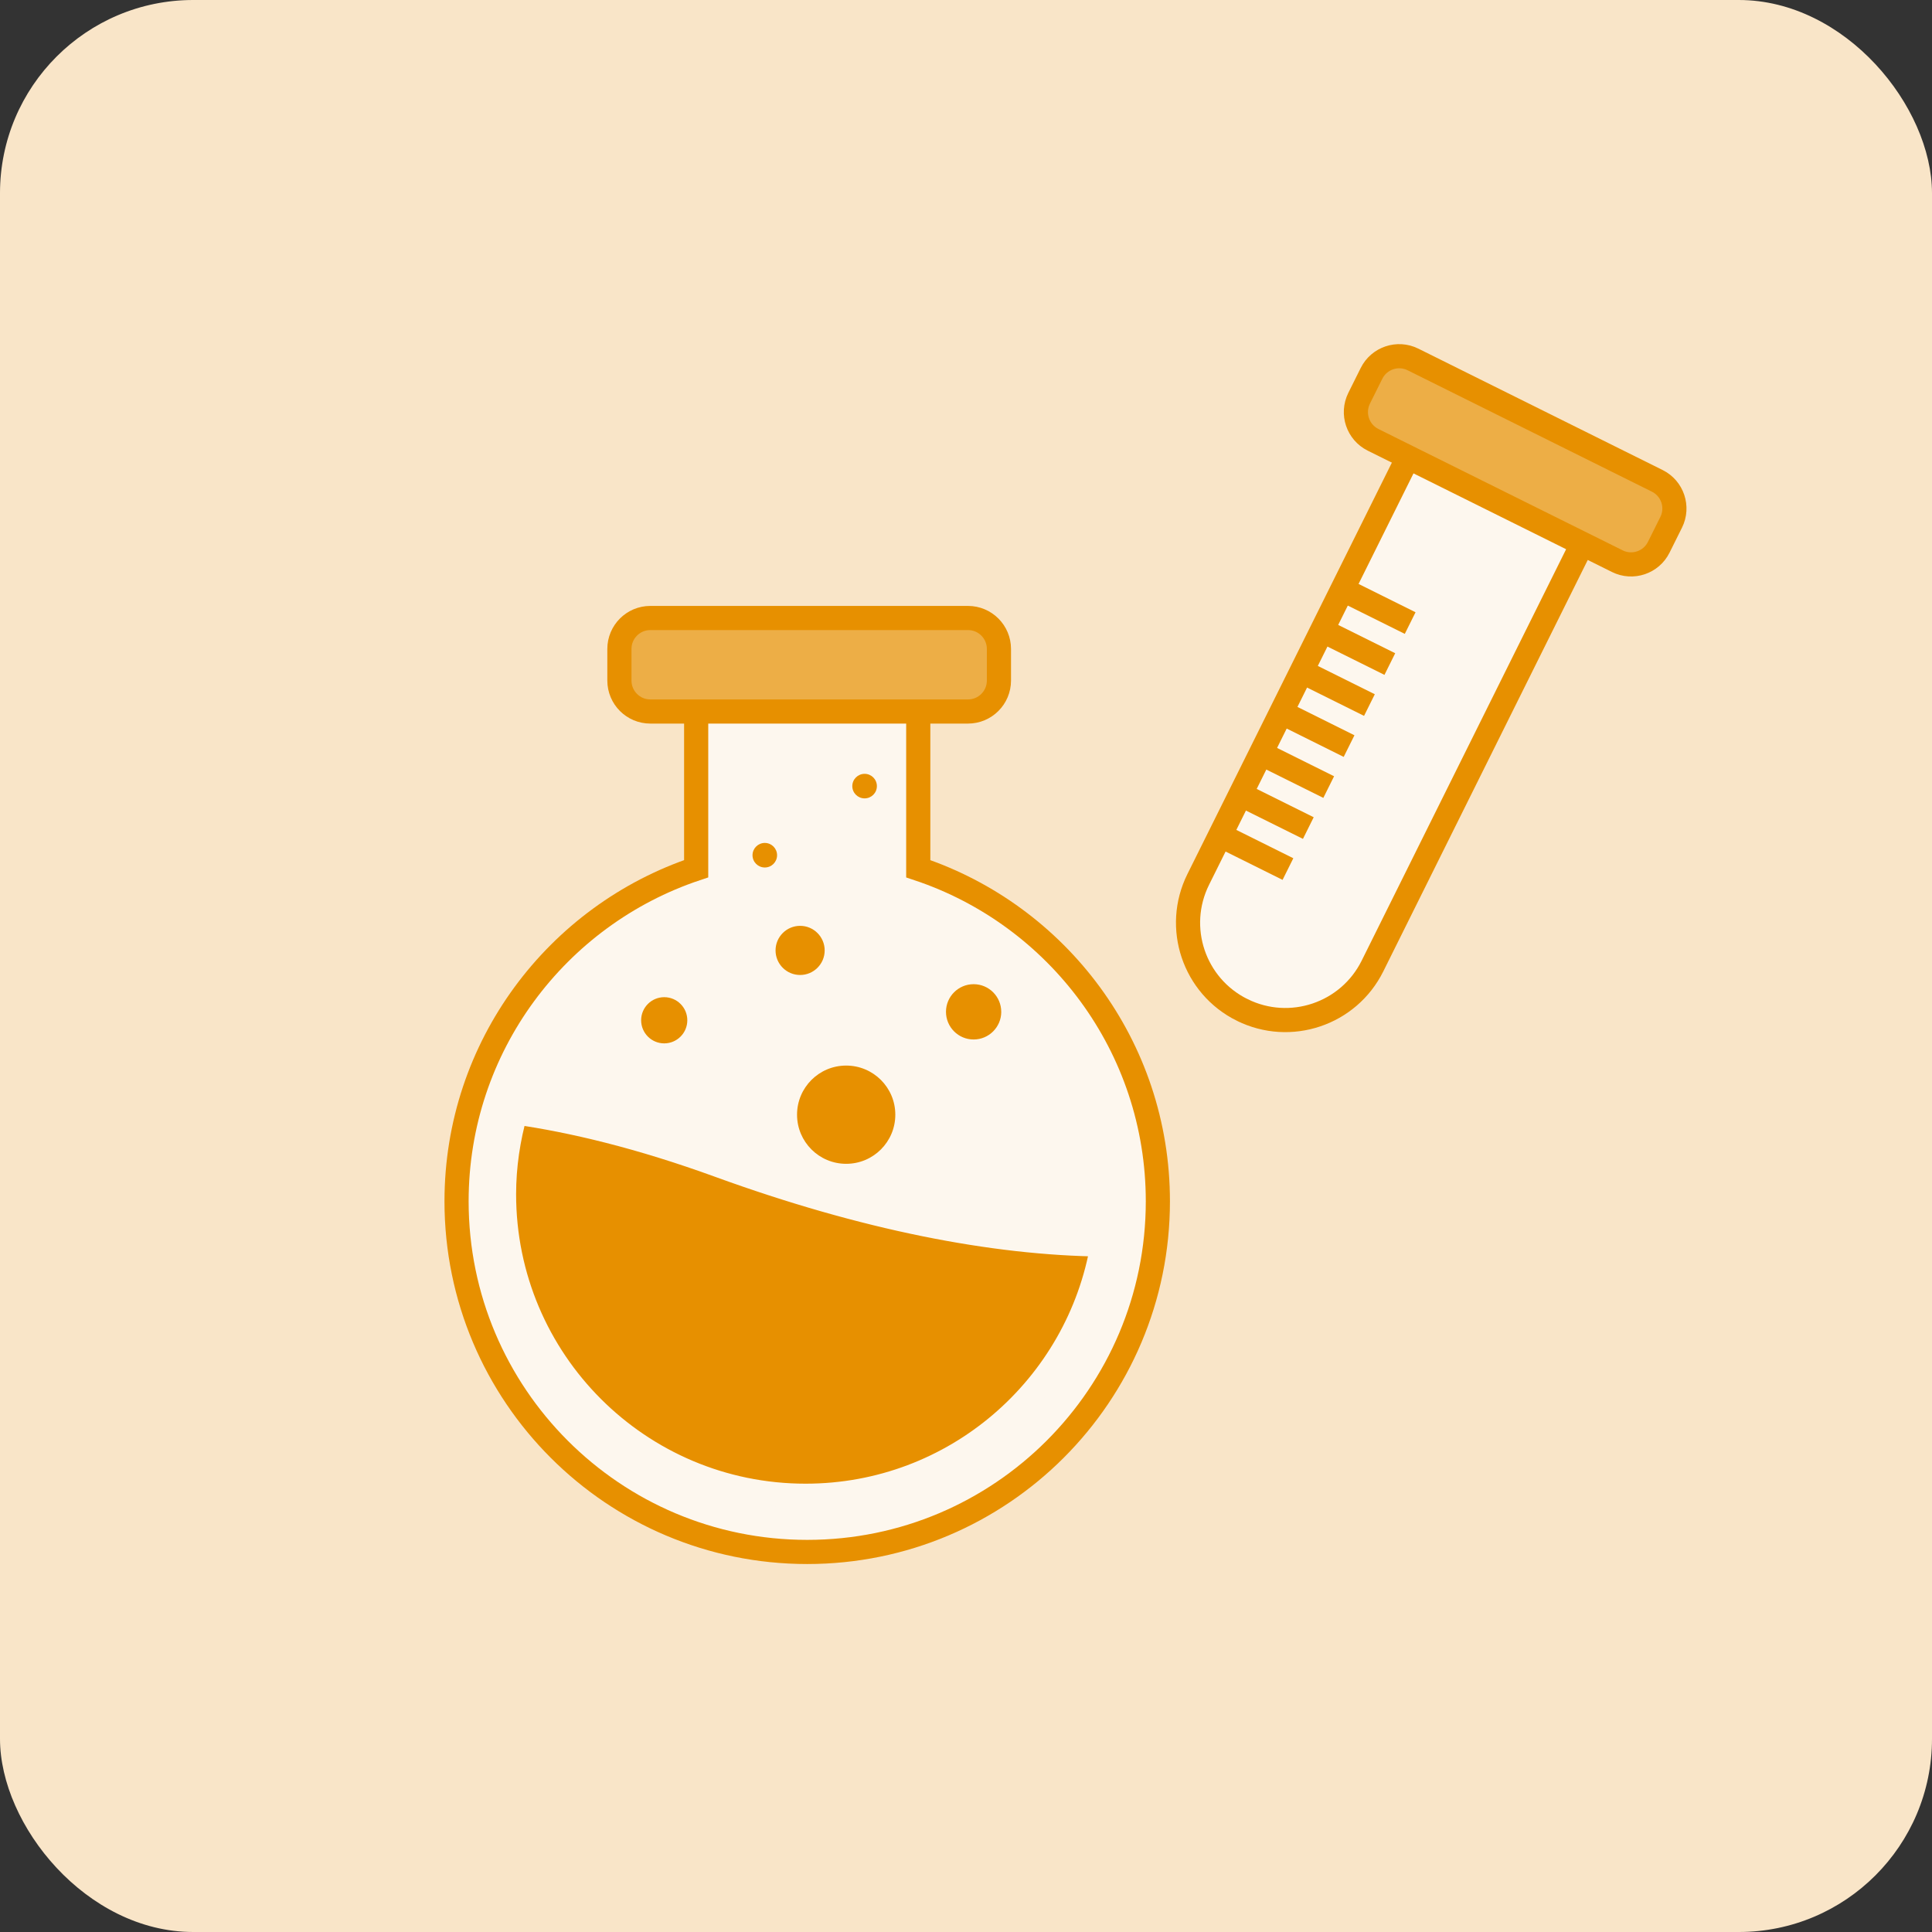 <svg xmlns="http://www.w3.org/2000/svg" width="80" height="80" viewBox="0 0 80 80">
    <rect x="0" y="0" width="80" height="80" fill="#333333" stroke="none"/>
    <g fill="none" fill-rule="evenodd">
        <rect width="80" height="80" fill="#F9E5C8" rx="8"/>
        <g>
            <path fill="#FDF7EE" d="M33.523 21.222v-8.665h-9.196v8.665c-5.765 1.924-9.922 7.36-9.922 13.771 0 8.02 6.501 14.52 14.52 14.52 8.018 0 14.52-6.5 14.52-14.52 0-6.41-4.158-11.847-9.922-13.77" transform="translate(4.5 14.75)"/>
            <path stroke="#E79000" d="M33.523 21.222v-8.665h-9.196v8.665c-5.765 1.924-9.922 7.36-9.922 13.771 0 8.02 6.501 14.52 14.52 14.52 8.018 0 14.52-6.5 14.52-14.52 0-6.41-4.158-11.847-9.922-13.77z" transform="translate(4.5 14.75)"/>
            <path fill="#EDAE46" d="M35.583 14.712H22.428c-.707 0-1.28-.574-1.28-1.282v-1.308c0-.708.573-1.282 1.28-1.282h13.155c.707 0 1.281.574 1.281 1.282v1.308c0 .708-.574 1.282-1.281 1.282" transform="translate(4.5 14.75)"/>
            <path stroke="#E79000" d="M35.583 14.712H22.428c-.707 0-1.28-.574-1.28-1.282v-1.308c0-.708.573-1.282 1.28-1.282h13.155c.707 0 1.281.574 1.281 1.282v1.308c0 .708-.574 1.282-1.281 1.282z" transform="translate(4.5 14.75)"/>
            <path fill="#FDF7EE" d="M46.93 27.066c-1.992-.99-2.804-3.407-1.814-5.4l9.596-19.31 7.216 3.584-9.597 19.312c-.99 1.992-3.408 2.805-5.4 1.814" transform="translate(4.5 14.75)"/>
            <path stroke="#E79000" d="M46.93 27.066h0c-1.992-.99-2.804-3.407-1.814-5.4l9.596-19.31 7.216 3.584-9.597 19.312c-.99 1.992-3.408 2.805-5.4 1.814z" transform="translate(4.5 14.75)"/>
            <path fill="#EDAE46" d="M62.47 8.487L52.356 3.462c-.634-.316-.892-1.084-.578-1.72l.513-1.03c.314-.634 1.084-.893 1.717-.578L64.122 5.16c.634.314.893 1.084.578 1.717l-.514 1.032c-.314.634-1.083.893-1.717.578" transform="translate(4.5 14.75)"/>
            <path stroke="#E79000" d="M62.47 8.487L52.356 3.462c-.634-.316-.892-1.084-.578-1.72l.513-1.03c.314-.634 1.084-.893 1.717-.578L64.122 5.16c.634.314.893 1.084.578 1.717l-.514 1.032c-.314.634-1.083.893-1.717.578z" transform="translate(4.5 14.75)"/>
            <g>
                <path fill="#FFF" d="M0.177 0.193L2.942 1.567" transform="translate(4.5 14.75) translate(50.95 9.483)"/>
                <path stroke="#E79000" d="M0.177 0.193L2.942 1.567" transform="translate(4.5 14.75) translate(50.95 9.483)"/>
            </g>
            <g>
                <path fill="#FFF" d="M0.235 0.088L3 1.461" transform="translate(4.5 14.75) translate(50.05 11.286)"/>
                <path stroke="#E79000" d="M0.235 0.088L3 1.461" transform="translate(4.5 14.75) translate(50.05 11.286)"/>
            </g>
            <g>
                <path fill="#FFF" d="M0.293 0.432L3.058 1.806" transform="translate(4.5 14.75) translate(49.147 12.639)"/>
                <path stroke="#E79000" d="M0.293 0.432L3.058 1.806" transform="translate(4.5 14.75) translate(49.147 12.639)"/>
            </g>
            <g>
                <path fill="#FFF" d="M0.352 0.326L3.116 1.701" transform="translate(4.5 14.75) translate(48.246 14.443)"/>
                <path stroke="#E79000" d="M0.352 0.326L3.116 1.701" transform="translate(4.5 14.75) translate(48.246 14.443)"/>
            </g>
            <g>
                <path fill="#FFF" d="M0.41 0.221L3.175 1.595" transform="translate(4.5 14.75) translate(47.344 16.246)"/>
                <path stroke="#E79000" d="M0.41 0.221L3.175 1.595" transform="translate(4.5 14.75) translate(47.344 16.246)"/>
            </g>
            <g>
                <path fill="#FFF" d="M0.017 0.115L2.782 1.488" transform="translate(4.5 14.75) translate(46.893 18.05)"/>
                <path stroke="#E79000" d="M0.017 0.115L2.782 1.488" transform="translate(4.5 14.75) translate(46.893 18.05)"/>
            </g>
            <g>
                <path fill="#FFF" d="M0.075 0.008L2.84 1.383" transform="translate(4.5 14.75) translate(45.991 19.853)"/>
                <path stroke="#E79000" d="M0.075 0.008L2.84 1.383" transform="translate(4.5 14.75) translate(45.991 19.853)"/>
            </g>
            <path fill="#E79000" d="M25.29 33.512c-3.291-1.197-6.091-1.865-8.441-2.199-.304 1.08-.478 2.213-.478 3.387 0 6.897 5.59 12.486 12.486 12.486 6.185 0 11.306-4.501 12.298-10.404-4.516-.047-9.873-1.092-15.866-3.27" transform="translate(4.5 14.75)"/>
            <path stroke="#FDF7EE" d="M25.29 33.512c-3.291-1.197-6.091-1.865-8.441-2.199-.304 1.08-.478 2.213-.478 3.387 0 6.897 5.59 12.486 12.486 12.486 6.185 0 11.306-4.501 12.298-10.404-4.516-.047-9.873-1.092-15.866-3.27z" transform="translate(4.5 14.75)"/>
            <path fill="#E79000" d="M32.573 31.407c0 1.124-.911 2.034-2.035 2.034-1.123 0-2.034-.91-2.034-2.034 0-1.124.91-2.034 2.034-2.034 1.124 0 2.035.91 2.035 2.034M23.96 27.497c0 .528-.428.957-.956.957s-.956-.429-.956-.957.428-.956.956-.956.956.428.956.956M36.96 27.147c0 .632-.513 1.146-1.145 1.146s-1.144-.514-1.144-1.146c0-.631.512-1.144 1.144-1.144.632 0 1.144.513 1.144 1.144M29.648 24.605c0 .56-.455 1.017-1.017 1.017-.562 0-1.017-.456-1.017-1.017 0-.562.455-1.018 1.017-1.018.562 0 1.017.456 1.017 1.018M27.677 20.663c0 .28-.227.508-.508.508-.28 0-.509-.227-.509-.508s.228-.509.509-.509.508.228.508.51M31.81 17.802c0 .281-.228.507-.508.507-.282 0-.51-.226-.51-.507 0-.282.228-.509.51-.509.28 0 .508.227.508.509" transform="translate(4.5 14.75)"/>
            <path fill="#FFF" d="M0 0.451L70.929 0.451" transform="translate(4.5 14.75) translate(0 49.161)"/>
        </g>
    </g>
</svg>

